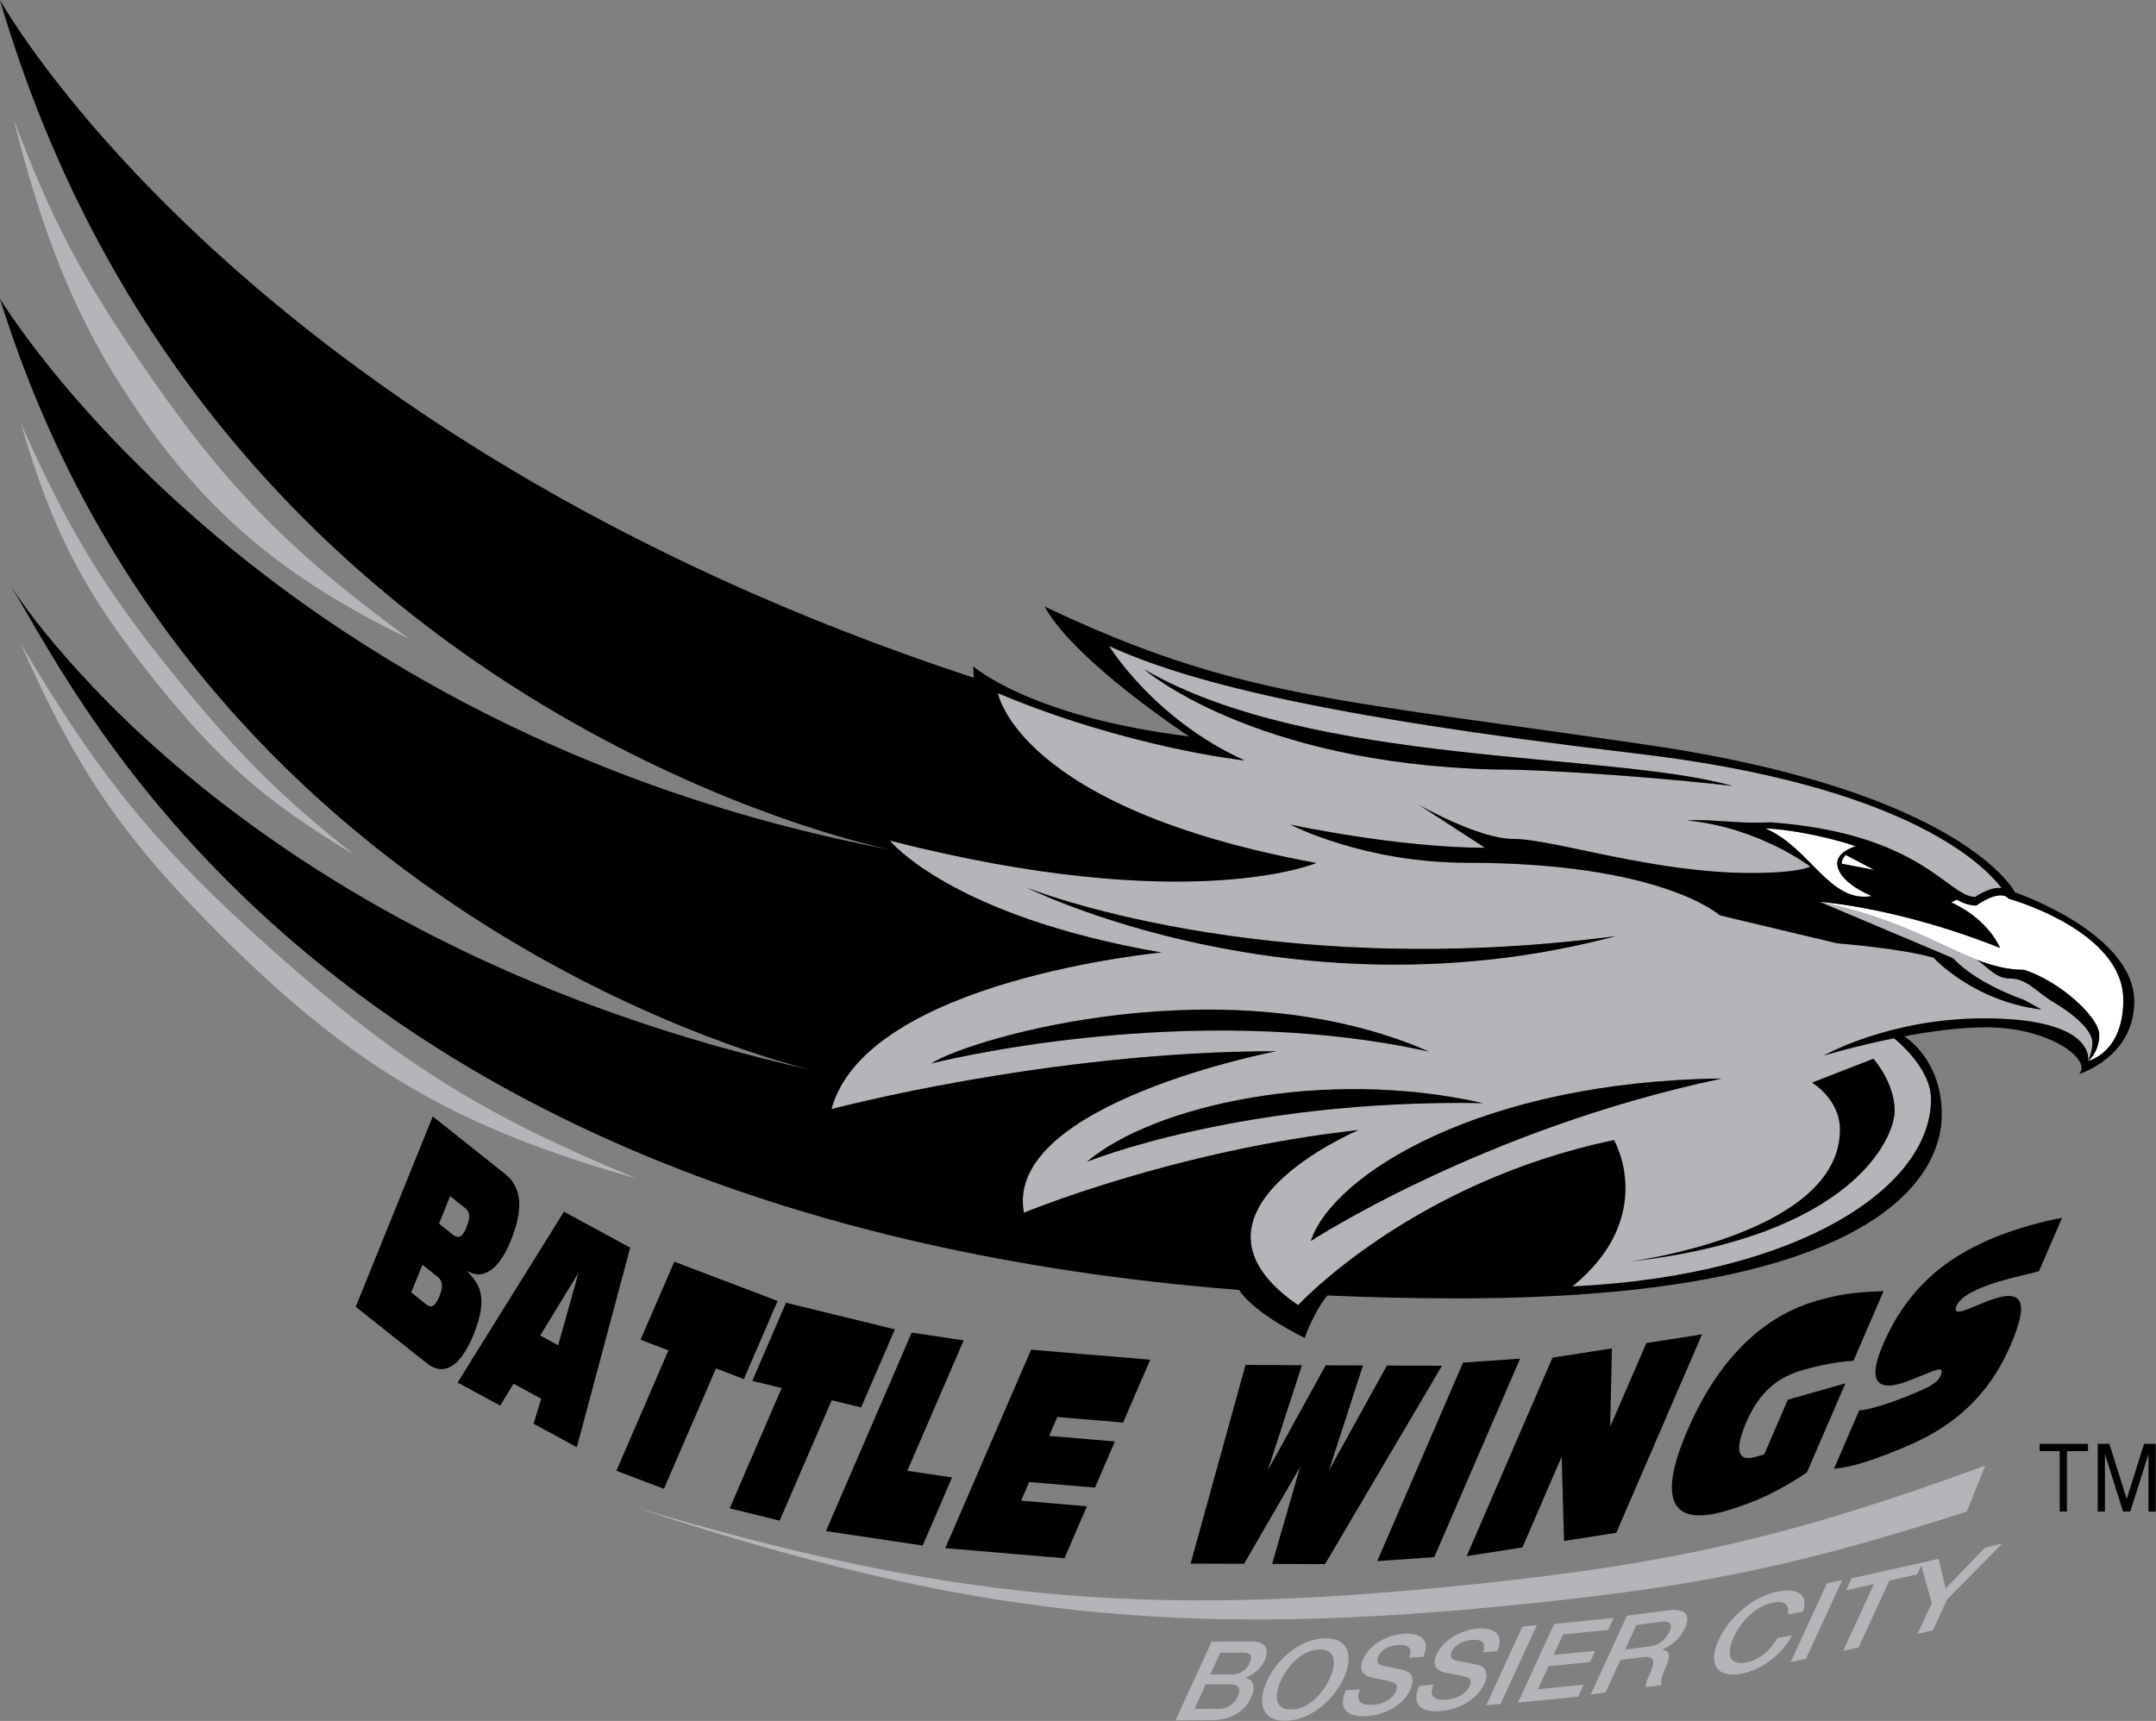 <?xml version="1.0" encoding="UTF-8" standalone="no"?>
<!DOCTYPE svg PUBLIC "-//W3C//DTD SVG 1.1//EN" "http://www.w3.org/Graphics/SVG/1.1/DTD/svg11.dtd">
<svg width="100%" height="100%" viewBox="0 0 7529 6011" version="1.1" xmlns="http://www.w3.org/2000/svg" xmlns:xlink="http://www.w3.org/1999/xlink" xml:space="preserve" xmlns:serif="http://www.serif.com/" style="fill-rule:evenodd;clip-rule:evenodd;stroke-linejoin:round;stroke-miterlimit:1.414;">
    <rect x="0" y="0" width="7529" height="6011" fill="#808080" stroke="none"/>
    <g transform="matrix(1,0,0,1,-79249.3,-36678.2)">
        <g transform="matrix(118.78,0,0,118.78,0,0)">
            <g>
                <path d="M722.227,335.14C722.227,335.14 721.209,334.744 721.209,334.17C721.209,333.828 721.751,333.674 721.751,333.674C721.751,333.674 720.494,333.233 719.087,333.147C720.42,333.715 720.981,335.361 722.227,335.14Z" style="fill:white;fill-rule:nonzero;"/>
                <path d="M721.339,334.189C721.339,334.191 722.298,334.373 722.298,334.373L721.457,333.932C721.39,334.002 721.339,334.088 721.339,334.189Z" style="fill:white;fill-rule:nonzero;"/>
                <path d="M726.249,335.219C725.989,334.912 725.297,335.42 725.297,335.42C724.989,335.42 724.723,335.246 724.723,335.246L724.562,335.327C725.674,335.836 725.994,336.666 725.994,336.666C722.971,335.461 720.695,335.312 720.695,335.312C722.984,335.787 724.21,336.585 725.317,337.015C725.778,337.192 726.217,337.308 726.704,337.308C727.748,337.642 728.913,338.699 728.913,339.22C728.913,339.741 728.584,339.99 728.584,339.99C728.584,339.99 729.62,339.763 729.62,338.198C729.619,336.145 726.249,335.219 726.249,335.219Z" style="fill:white;fill-rule:nonzero;"/>
            </g>
        </g>
        <g transform="matrix(118.78,0,0,118.78,0,0)">
            <g>
                <path d="M712.182,355.941C717.271,355.412 720.148,354.806 725.017,353.24L725.559,351.89C719.821,353.986 716.37,354.781 710.292,355.402C700.762,356.377 695.019,355.838 685.838,353.105C695.652,356.34 701.903,357.012 712.182,355.941Z" style="fill:rgb(179,181,184);fill-rule:nonzero;"/>
                <path d="M704.37,357.628C704.547,357.241 704.361,357.055 703.945,357.057L702.817,357.063L701.753,359.379L702.818,359.373C703.419,359.369 703.801,359.086 703.969,358.723C704.114,358.409 704.063,358.188 703.808,358.129L703.811,358.122C704.064,358.029 704.262,357.861 704.37,357.628ZM703.588,358.673C703.481,358.906 703.276,359.04 703.029,359.041L702.311,359.045L702.642,358.321L703.361,358.317C703.608,358.317 703.691,358.446 703.588,358.673ZM703.44,358.027L702.777,358.029L703.07,357.391L703.734,357.388C703.955,357.386 704.036,357.47 703.928,357.703C703.834,357.912 703.636,358.025 703.44,358.027Z" style="fill:rgb(179,181,184);fill-rule:nonzero;"/>
                <path d="M706.129,356.967C705.425,356.99 704.749,357.557 704.444,358.218C704.14,358.879 704.307,359.416 705.013,359.393C705.718,359.368 706.393,358.803 706.698,358.139C707.003,357.479 706.834,356.941 706.129,356.967ZM706.286,358.154C706.082,358.598 705.67,359.043 705.166,359.06C704.66,359.078 704.652,358.647 704.856,358.204C705.06,357.76 705.474,357.314 705.977,357.297C706.481,357.279 706.491,357.711 706.286,358.154Z" style="fill:rgb(179,181,184);fill-rule:nonzero;"/>
                <path d="M708.47,357.906C708.363,357.879 707.895,357.781 707.863,357.775C707.713,357.74 707.64,357.657 707.715,357.496C707.823,357.262 708.1,357.176 708.293,357.164C708.581,357.144 708.737,357.24 708.622,357.537L709.038,357.51C709.262,357.026 708.962,356.799 708.462,356.832C708.03,356.861 707.487,357.108 707.275,357.572C707.164,357.812 707.173,358.043 707.534,358.123C707.822,358.187 708.02,358.216 708.159,358.266C708.239,358.297 708.307,358.36 708.225,358.538C708.144,358.714 707.927,358.898 707.558,358.924C707.223,358.945 707.016,358.824 707.18,358.469L706.762,358.496C706.508,359.07 706.834,359.292 707.379,359.256C707.854,359.224 708.425,358.983 708.663,358.465C708.774,358.225 708.743,357.975 708.47,357.906Z" style="fill:rgb(179,181,184);fill-rule:nonzero;"/>
                <path d="M710.639,357.746C710.532,357.722 710.06,357.633 710.027,357.627C709.876,357.596 709.802,357.515 709.878,357.352C709.985,357.119 710.263,357.03 710.459,357.015C710.749,356.989 710.907,357.082 710.789,357.379L711.212,357.344C711.434,356.86 711.131,356.64 710.628,356.682C710.192,356.719 709.648,356.973 709.434,357.438C709.324,357.676 709.334,357.907 709.697,357.979C709.988,358.038 710.188,358.063 710.328,358.11C710.41,358.138 710.478,358.202 710.396,358.38C710.316,358.554 710.096,358.739 709.725,358.772C709.388,358.802 709.179,358.684 709.343,358.328L708.921,358.363C708.666,358.937 708.995,359.153 709.545,359.106C710.024,359.065 710.6,358.817 710.837,358.299C710.947,358.057 710.915,357.811 710.639,357.746Z" style="fill:rgb(179,181,184);fill-rule:nonzero;"/>
                <path d="M711.953,356.621L710.888,358.938L711.312,358.895L712.377,356.578L711.953,356.621Z" style="fill:rgb(179,181,184);fill-rule:nonzero;"/>
                <path d="M713.941,357.664L714.094,357.335L712.87,357.457L713.148,356.852L714.472,356.719L714.633,356.368L712.886,356.544L711.821,358.859L713.592,358.681L713.753,358.33L712.407,358.465L712.718,357.789L713.941,357.664Z" style="fill:rgb(179,181,184);fill-rule:nonzero;"/>
                <path d="M716.203,356.147L715.026,356.302L713.961,358.618L714.393,358.559L714.831,357.607L715.466,357.522C715.863,357.47 715.87,357.645 715.674,358.072C715.623,358.185 715.564,358.311 715.584,358.402L716.046,358.342C715.996,358.26 716.067,358.019 716.192,357.749C716.361,357.383 716.191,357.309 716.051,357.309L716.054,357.303C716.145,357.266 716.527,357.109 716.731,356.664C716.911,356.273 716.742,356.076 716.203,356.147ZM716.271,356.781C716.159,357.023 715.953,357.172 715.679,357.206L714.972,357.301L715.304,356.576L716.005,356.484C716.23,356.455 716.406,356.486 716.271,356.781Z" style="fill:rgb(179,181,184);fill-rule:nonzero;"/>
                <path d="M719.448,356.959C719.259,357.302 718.92,357.609 718.527,357.679C717.986,357.776 717.962,357.379 718.167,356.934C718.37,356.491 718.797,356.012 719.338,355.915C719.707,355.85 719.803,356.01 719.756,356.264L720.196,356.185C720.374,355.696 720.057,355.487 719.491,355.585C718.734,355.72 718.027,356.352 717.724,357.012C717.42,357.674 717.619,358.145 718.375,358.01C718.984,357.902 719.588,357.442 719.879,356.881L719.448,356.959Z" style="fill:rgb(179,181,184);fill-rule:nonzero;"/>
                <path d="M719.84,357.664L720.288,357.571L721.354,355.256L720.906,355.35L719.84,357.664Z" style="fill:rgb(179,181,184);fill-rule:nonzero;"/>
                <path d="M724.397,355.5L724.186,354.629L723.719,354.739L723.72,354.736L721.631,355.203L721.469,355.555L722.287,355.371L721.383,357.336L721.836,357.234L722.739,355.27L723.559,355.086L723.678,354.827L723.987,355.928L723.569,356.836L724.023,356.729L724.441,355.82L726.062,354.18L725.552,354.301L724.397,355.5Z" style="fill:rgb(179,181,184);fill-rule:nonzero;"/>
                <path d="M679.217,327.57C675.606,324.933 673.76,323.026 671.246,319.328C669.51,316.776 668.687,315.191 667.598,312.303C668.746,316.965 670.097,319.194 671.246,320.883C673.281,323.877 675.563,325.807 679.217,327.57Z" style="fill:rgb(179,181,184);fill-rule:nonzero;"/>
                <path d="M667.8,321.221C668.743,324.444 669.68,326.239 671.786,328.854C673.672,331.196 675.019,332.373 677.596,333.92C675.457,332.209 674.336,331.104 672.597,328.988C670.335,326.24 669.245,324.475 667.8,321.221Z" style="fill:rgb(179,181,184);fill-rule:nonzero;"/>
                <path d="M675.231,336.756C671.82,333.721 670.115,331.643 667.799,327.706C669.435,331.418 670.806,333.42 673.677,336.285C677.589,340.187 680.586,341.941 685.905,343.445C681.366,341.568 678.899,340.023 675.231,336.756Z" style="fill:rgb(179,181,184);fill-rule:nonzero;"/>
                <path d="M728.71,339.456C728.71,338.893 727.513,338.228 727.513,338.228C727.062,337.947 726.777,337.564 726.293,337.564C725.869,337.564 725.681,337.263 725.316,337.015C724.209,336.585 722.983,335.786 720.694,335.312L724.622,336.972C725.284,337.714 726.71,338.198 726.71,338.198L727.212,338.478C725.205,338.236 724.04,336.953 724.04,336.953C723.056,336.672 721.209,336.531 721.209,336.531L717.756,335.708C717.756,335.708 716.069,334.162 710.329,334.162C707.276,334.162 705.13,333.039 705.13,333.039C705.13,333.039 708.28,333.721 710.852,333.721L708.905,332.457C708.905,332.457 710.671,333.461 711.674,333.461C712.879,333.461 715.77,334.463 718.681,334.463C720.117,334.463 720.417,334.274 720.417,334.274C720.417,334.274 718.901,333.119 716.801,332.919C717.607,332.868 718.213,333.025 719.249,332.973C723.7,333.3 724.462,335.167 725.265,335.167C725.265,335.167 725.709,334.856 726.043,334.905C725.402,334.079 723.004,331.858 715.328,330.952C705.812,329.827 702.063,328.808 699.803,327.792C699.803,327.792 701.126,329.954 703.791,331.155C703.791,331.155 700.379,330.791 696.532,329.175C696.532,329.175 697.121,332.553 705.895,334.169C705.895,334.169 702.153,335.761 693.356,333.511C693.356,333.511 695.132,335.73 701.342,336.8C701.342,336.8 692.669,337.609 691.639,341.406C691.639,341.406 698.044,339.704 704.718,339.704C704.718,339.704 696.695,341.241 697.297,344.454C697.297,344.454 701.716,342.618 707.136,342.023C707.136,342.023 701.397,344.442 705.358,347.172C705.358,347.172 708.688,343.561 714.647,342.318C714.647,342.318 715.95,344.562 713.423,346.622C720.193,346.296 723.967,343.657 723.967,341.12C723.967,340.165 722.876,339.324 722.876,339.324C721.722,339.557 720.816,339.832 720.816,339.832C720.816,339.832 722.729,338.739 725.524,338.739C728.536,338.739 728.621,339.771 728.583,339.991C728.583,339.99 728.71,339.723 728.71,339.456ZM700.833,328.475C705.758,331.339 714.538,330.884 718.124,331.902C716.277,331.687 712.932,331.419 711.112,331.419C703.992,331.23 700.833,328.475 700.833,328.475ZM697.381,334.895C697.381,334.895 704.291,337.685 714.7,336.319C705.25,338.832 697.381,334.895 697.381,334.895ZM694.57,340.064C695.761,339.3 703.297,337.119 709.212,339.716C702.092,338.137 694.57,340.064 694.57,340.064ZM699.147,342.955C701.1,341.295 706.132,340.172 710.79,341.228C703.664,341.107 699.147,342.955 699.147,342.955ZM705.731,345.284C706.373,343.336 710.73,340.586 717.816,340.506C710.771,341.992 705.731,345.284 705.731,345.284ZM722.272,339.924C722.272,339.924 722.896,340.627 722.896,341.449C722.896,342.273 721.63,345.144 715.126,345.887C715.126,345.887 721.288,345.084 721.288,342.012C721.288,341.108 720.467,340.627 720.467,340.627L722.272,339.924Z" style="fill:rgb(179,181,184);fill-rule:nonzero;"/>
            </g>
        </g>
        <g transform="matrix(118.78,0,0,118.78,0,0)">
            <g>
                <path d="M680.945,346.189L680.952,346.173C681.314,346.399 681.816,346.249 682.204,345.292C682.55,344.438 682.591,343.745 682.039,343.308L679.917,341.62L677.652,347.218L679.737,348.875C680.343,349.357 680.816,348.779 681.115,348.042C681.572,346.914 681.27,346.54 680.945,346.189ZM680.11,346.914C680.014,347.149 679.902,347.287 679.73,347.151L679.283,346.797L679.614,345.982L680.063,346.34C680.232,346.473 680.206,346.679 680.11,346.914ZM680.524,345.109L680.101,344.773L680.429,343.964L680.866,344.314C681.02,344.435 681.021,344.602 680.907,344.884C680.813,345.12 680.693,345.242 680.524,345.109Z" style="fill-rule:nonzero;"/>
                <path d="M683.774,344.422L680.647,349.445L681.9,350.125L682.292,349.48L683.105,349.923L682.882,350.658L684.153,351.347L685.722,345.479L683.774,344.422ZM683.604,348.35L683.077,348.063L684.202,346.217L683.604,348.35Z" style="fill-rule:nonzero;"/>
                <path d="M707.968,348.946L706.263,352.035L707.265,348.943L706.168,348.938L704.468,352.027L705.471,348.936L703.812,348.928L702.197,354.77L703.771,354.775L705.415,351.933L704.595,354.779L706.15,354.785L709.587,348.953L707.968,348.946Z" style="fill-rule:nonzero;"/>
                <path d="M710.207,348.86L707.685,354.696L709.362,354.58L711.885,348.742L710.207,348.86Z" style="fill-rule:nonzero;"/>
                <path d="M715.597,348.285L714.544,350.719L714.534,350.721L714.585,348.441L712.837,348.714L710.314,354.55L711.953,354.295L713.098,351.646L713.106,351.645L713.176,354.104L714.712,353.865L717.234,348.028L715.597,348.285Z" style="fill-rule:nonzero;"/>
                <path d="M719.756,349.951L719.06,351.56L718.793,351.636C718.325,351.768 718.151,351.501 718.543,350.593C719.018,349.497 719.717,349.214 720.245,349.064C720.713,348.933 721.278,348.823 721.686,348.807L722.572,346.755C721.875,346.796 721.468,346.794 720.633,347.032C719.288,347.412 717.842,348.452 716.807,350.847C715.868,353.021 716.433,353.645 717.88,353.235C718.819,352.969 719.491,352.635 720.315,352.094L721.449,349.469L719.756,349.951Z" style="fill-rule:nonzero;"/>
                <path d="M725.492,346.639C726.055,346.412 726.797,346.27 727.14,346.171L727.819,344.602C727.304,344.688 726.49,344.915 725.917,345.145C724.724,345.625 723.378,346.422 722.562,348.311C721.976,349.668 722.612,349.674 723.365,349.374L723.906,349.155C724.194,349.04 724.357,348.988 724.244,349.251C724.141,349.485 723.854,349.608 723.244,349.855C722.742,350.056 722.18,350.243 721.853,350.265L721.112,351.982C721.675,351.931 722.26,351.722 723.013,351.419C724.131,350.97 725.491,350.233 726.302,348.353C726.84,347.112 726.733,346.606 725.582,347.07L725.042,347.289C724.682,347.434 724.656,347.336 724.713,347.204C724.794,347.014 724.99,346.84 725.492,346.639Z" style="fill-rule:nonzero;"/>
                <path d="M690.056,347.047L687.019,345.891L686.025,348.188L686.846,348.5L685.316,352.041L686.714,352.571L688.244,349.031L689.063,349.346L690.056,347.047Z" style="fill-rule:nonzero;"/>
                <path d="M692.511,350.178L693.504,347.881L690.303,347.099L689.311,349.396L690.175,349.607L688.646,353.146L690.116,353.507L691.646,349.967L692.511,350.178Z" style="fill-rule:nonzero;"/>
                <path d="M693.869,352.041L695.526,348.206L693.998,347.977L691.477,353.814L694.321,354.239L695.185,352.236L693.869,352.041Z" style="fill-rule:nonzero;"/>
                <path d="M694.985,354.316L698.489,354.613L699.15,353.084L697.216,352.92L697.451,352.372L699.387,352.535L699.973,351.179L698.037,351.016L698.278,350.459L700.213,350.623L701.012,348.774L697.507,348.48L694.985,354.316Z" style="fill-rule:nonzero;"/>
                <path d="M705.551,348.134C705.551,348.134 705.801,347.403 706.217,346.885C707.461,346.942 708.744,346.971 710.068,346.971C723.933,346.971 724.282,342.42 724.282,341.571C724.282,339.914 723.178,339.265 723.178,339.265C723.959,339.118 724.824,339 725.585,339C727.493,339 728.727,339.984 728.315,340.377C728.315,340.377 729.941,339.877 729.941,338.245C729.941,336.224 726.435,335.031 726.435,335.031C726.435,335.031 724.951,332.061 715.634,330.696C706.32,329.33 703.537,329.297 697.903,326.625C698.8,328.254 702.158,330.447 702.158,330.447C697.462,329.866 695.808,328.386 695.808,328.386L695.824,328.721C674.304,321.656 667.192,308.79 667.192,308.79C673.38,329.871 693.403,333.784 693.403,333.784C674.785,330.261 667.192,317.571 667.192,317.571C672.884,335.889 690.518,340.132 691.092,340.264C674.718,336.624 668.15,327.014 667.514,326.03C669.499,329.202 676.501,344.594 703.626,346.724C704.069,347.424 705.551,348.134 705.551,348.134ZM704.718,339.703C698.044,339.703 691.639,341.405 691.639,341.405C692.669,337.607 701.342,336.799 701.342,336.799C695.132,335.729 693.356,333.51 693.356,333.51C702.153,335.76 705.895,334.168 705.895,334.168C697.121,332.552 696.532,329.174 696.532,329.174C700.379,330.79 703.791,331.154 703.791,331.154C701.126,329.953 699.803,327.791 699.803,327.791C702.064,328.808 705.813,329.826 715.328,330.951C723.004,331.857 725.402,334.078 726.043,334.904C725.709,334.855 725.265,335.166 725.265,335.166C724.462,335.166 723.701,333.299 719.249,332.972C718.213,333.025 717.606,332.868 716.801,332.918C718.902,333.118 720.417,334.273 720.417,334.273C720.417,334.273 720.116,334.462 718.681,334.462C715.77,334.462 712.879,333.46 711.674,333.46C710.671,333.46 708.905,332.456 708.905,332.456L710.852,333.72C708.281,333.72 705.13,333.038 705.13,333.038C705.13,333.038 707.276,334.161 710.329,334.161C716.069,334.161 717.756,335.707 717.756,335.707L721.209,336.53C721.209,336.53 723.056,336.671 724.04,336.952C724.04,336.952 725.205,338.235 727.212,338.477L726.71,338.197C726.71,338.197 725.284,337.714 724.622,336.971L720.694,335.311C720.694,335.311 722.969,335.459 725.993,336.665C725.993,336.665 725.674,335.835 724.561,335.326L724.722,335.245C724.722,335.245 724.989,335.419 725.296,335.419C725.296,335.419 725.988,334.911 726.248,335.218C726.248,335.218 729.618,336.144 729.618,338.197C729.618,339.762 728.582,339.989 728.582,339.989C728.62,339.769 728.535,338.737 725.523,338.737C722.728,338.737 720.815,339.83 720.815,339.83C720.815,339.83 721.72,339.556 722.875,339.322C722.875,339.322 723.966,340.163 723.966,341.118C723.966,343.655 720.192,346.294 713.422,346.62C715.948,344.56 714.646,342.316 714.646,342.316C708.687,343.559 705.357,347.17 705.357,347.17C701.396,344.44 707.135,342.021 707.135,342.021C701.715,342.616 697.296,344.452 697.296,344.452C696.694,341.24 704.718,339.703 704.718,339.703ZM722.227,335.14C720.982,335.362 720.42,333.715 719.087,333.147C720.494,333.233 721.751,333.674 721.751,333.674C721.751,333.674 721.209,333.828 721.209,334.17C721.209,334.744 722.227,335.14 722.227,335.14ZM721.339,334.189C721.339,334.087 721.39,334.001 721.457,333.931L722.298,334.372C722.298,334.373 721.339,334.191 721.339,334.189Z" style="fill-rule:nonzero;"/>
                <path d="M667.515,326.031C667.498,326.004 667.48,325.976 667.463,325.949C667.463,325.949 667.481,325.979 667.515,326.031Z" style="fill-rule:nonzero;"/>
                <path d="M714.7,336.318C704.291,337.684 697.381,334.894 697.381,334.894C697.381,334.894 705.25,338.832 714.7,336.318Z" style="fill-rule:nonzero;"/>
                <path d="M694.57,340.064C694.57,340.064 702.091,338.136 709.212,339.716C703.297,337.119 695.762,339.301 694.57,340.064Z" style="fill-rule:nonzero;"/>
                <path d="M710.79,341.229C706.133,340.172 701.101,341.295 699.147,342.956C699.147,342.955 703.664,341.107 710.79,341.229Z" style="fill-rule:nonzero;"/>
                <path d="M705.731,345.284C705.731,345.284 710.77,341.992 717.816,340.506C710.73,340.586 706.373,343.336 705.731,345.284Z" style="fill-rule:nonzero;"/>
                <path d="M718.124,331.901C714.538,330.883 705.758,331.338 700.833,328.474C700.833,328.474 703.992,331.23 711.112,331.417C712.932,331.418 716.277,331.687 718.124,331.901Z" style="fill-rule:nonzero;"/>
                <path d="M721.289,342.012C721.289,345.084 715.127,345.887 715.127,345.887C721.631,345.145 722.897,342.274 722.897,341.449C722.897,340.627 722.273,339.924 722.273,339.924L720.468,340.627C720.468,340.627 721.289,341.107 721.289,342.012Z" style="fill-rule:nonzero;"/>
                <path d="M728.912,339.221C728.912,338.7 727.747,337.643 726.703,337.309C726.217,337.309 725.777,337.193 725.316,337.016C725.68,337.264 725.869,337.565 726.293,337.565C726.776,337.565 727.062,337.948 727.513,338.229C727.513,338.229 728.71,338.893 728.71,339.457C728.71,339.724 728.583,339.991 728.583,339.991C728.583,339.991 728.912,339.742 728.912,339.221Z" style="fill-rule:nonzero;"/>
                <path d="M727.159,351.462L727.748,351.462L727.748,353.24L727.962,353.24L727.962,351.462L728.581,351.462L728.581,351.248L727.159,351.248L727.159,351.462Z" style="fill-rule:nonzero;"/>
                <path d="M730.229,351.248L729.719,352.869L729.209,351.248L728.866,351.248L728.866,353.24L729.079,353.24L729.079,351.548L729.612,353.24L729.825,353.24L730.359,351.548L730.359,353.24L730.573,353.24L730.573,351.248L730.229,351.248Z" style="fill-rule:nonzero;"/>
            </g>
        </g>
    </g>
</svg>
